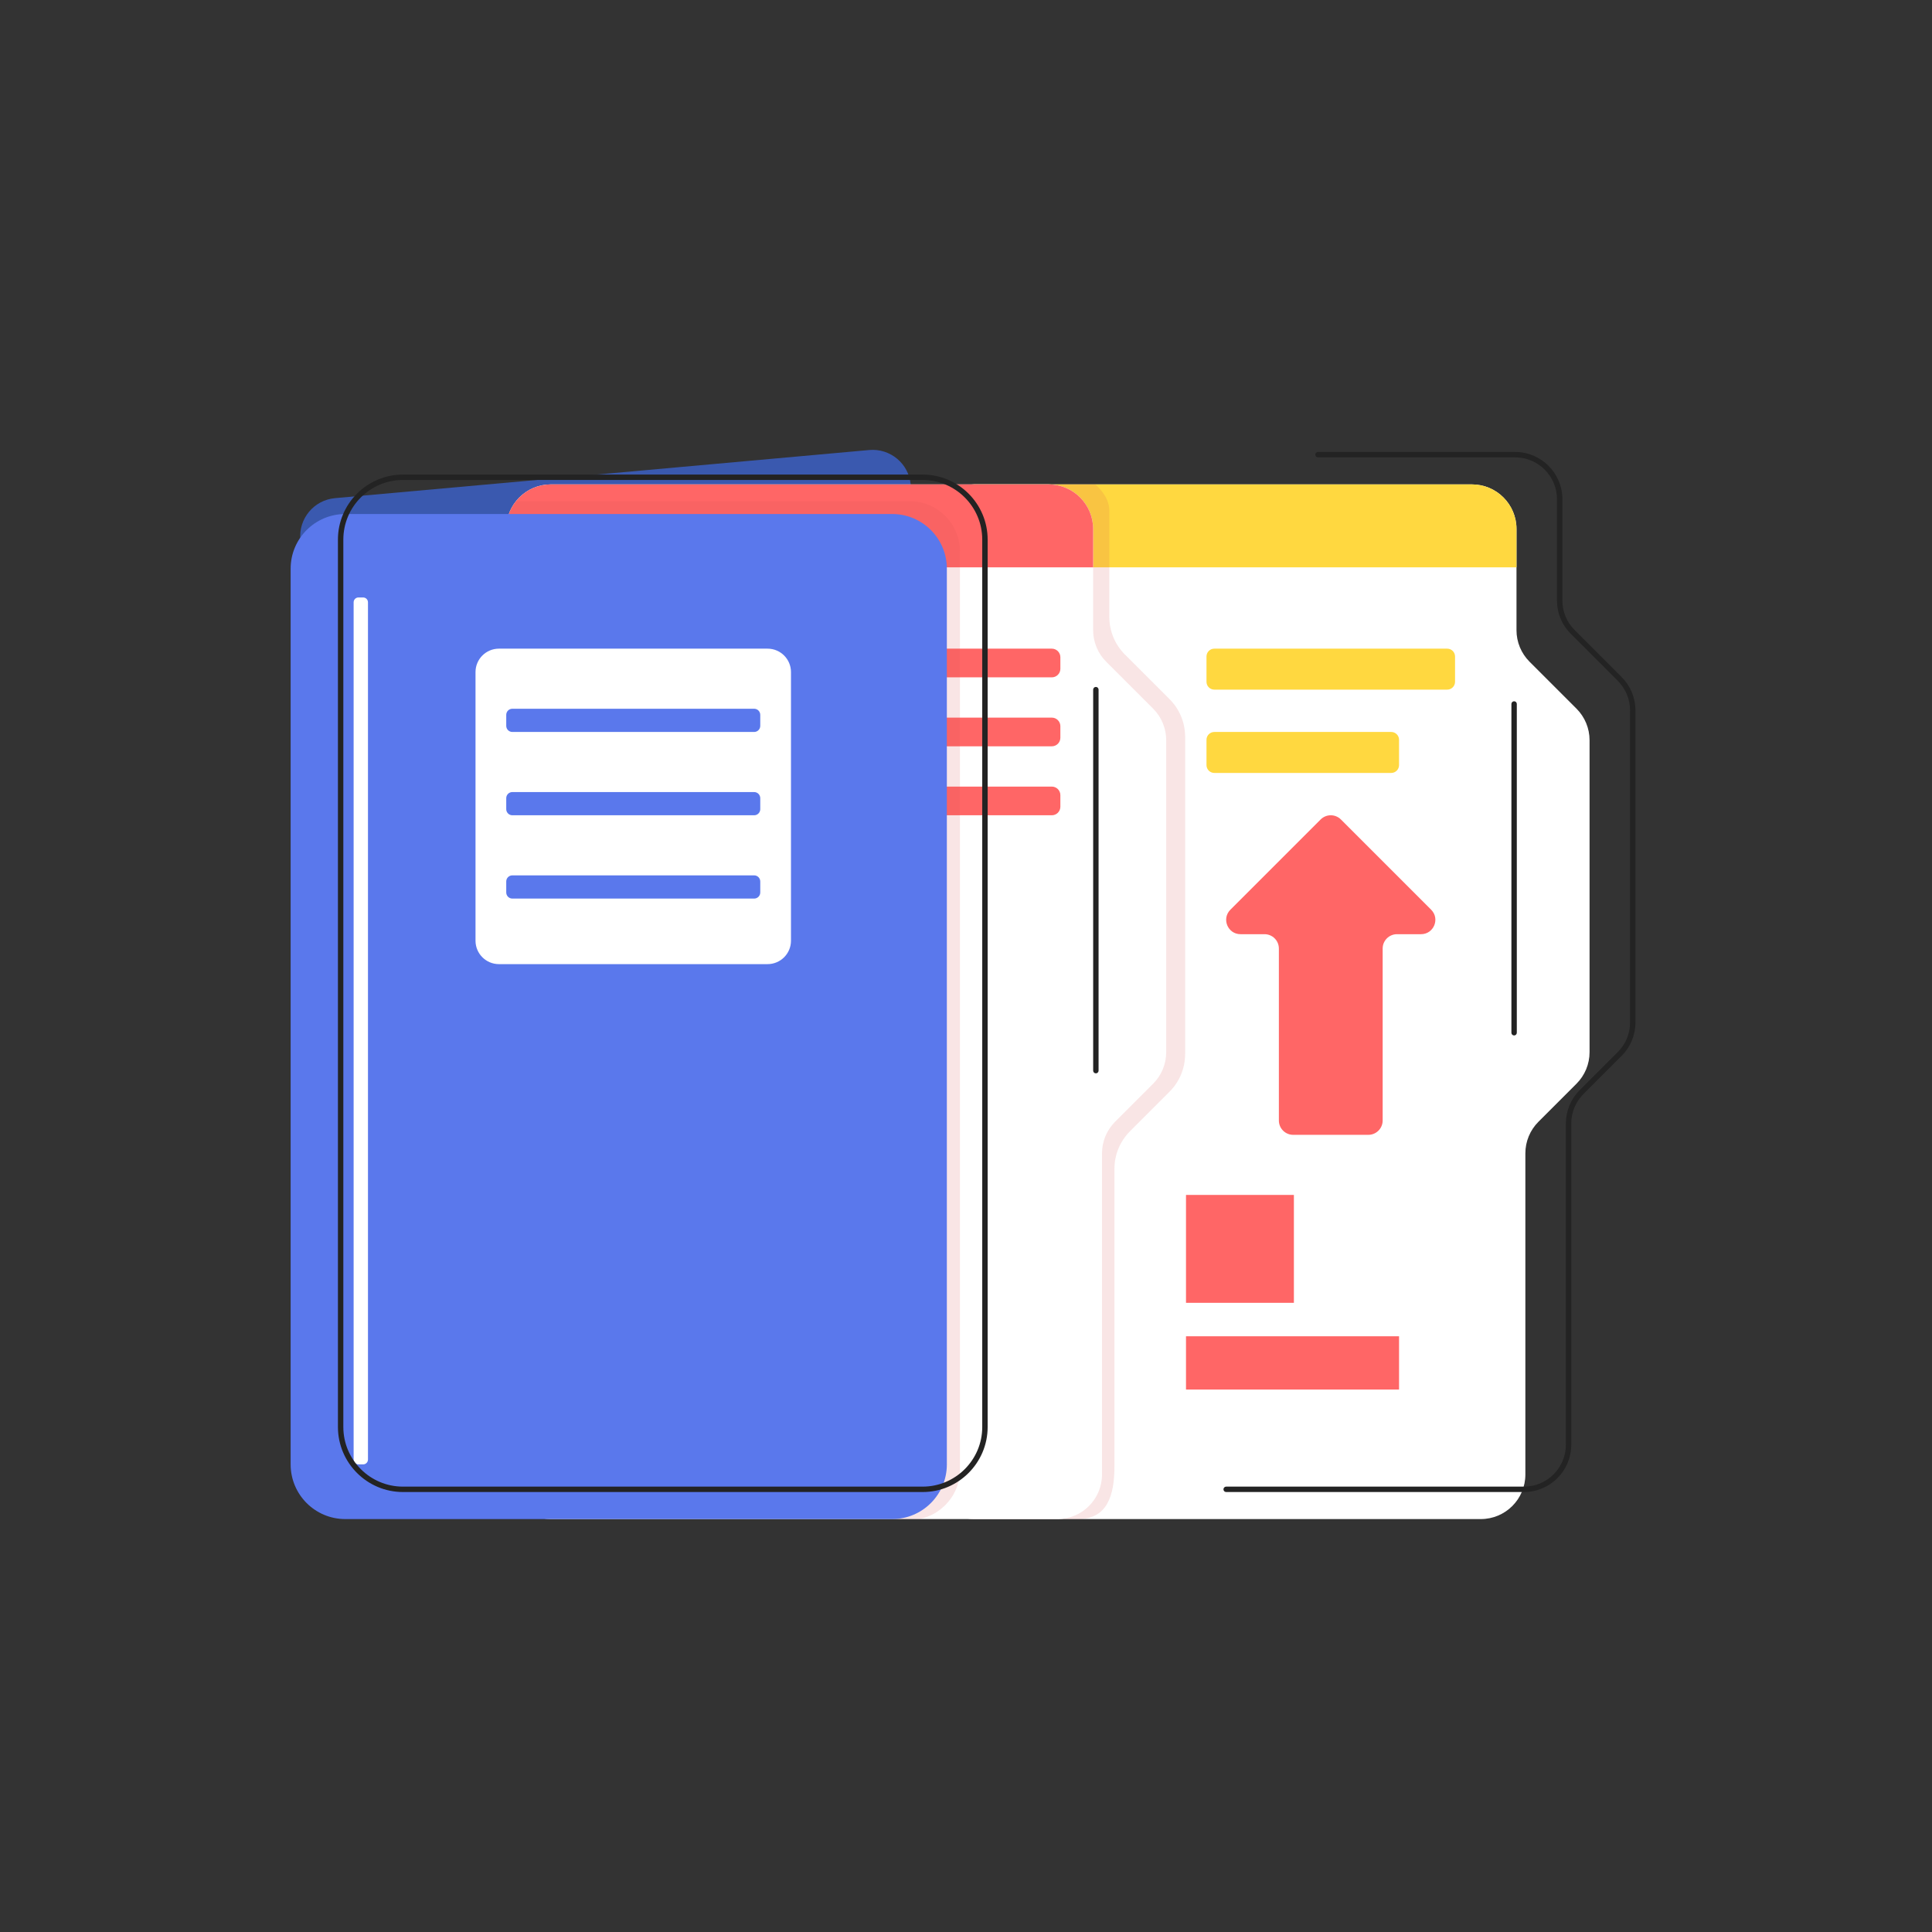 <?xml version="1.0" encoding="iso-8859-1"?>
<!-- Generator: Adobe Illustrator 23.0.2, SVG Export Plug-In . SVG Version: 6.00 Build 0)  -->
<svg version="1.1" id="&#x56FE;&#x5C42;_1" xmlns="http://www.w3.org/2000/svg" xmlns:xlink="http://www.w3.org/1999/xlink" x="0px"
	 y="0px" viewBox="0 0 500 500" style="enable-background:new 0 0 500 500;" xml:space="preserve">
<rect x="0" y="0" width="500" height="500" fill="#333333" stroke="none"/>
<g>
	<path style="fill:#3A59AF;" d="M229.358,375.579l-102.346,11.054c-5.44,0.498-10.255-3.508-10.753-8.948l-38.524-238.01
		c-0.498-5.44,3.508-10.255,8.948-10.753l138.255-12.455c5.44-0.498,10.255,3.508,10.753,8.948l2.615,239.411
		C238.805,370.266,234.799,375.081,229.358,375.579z"/>
	<g>
		<defs>
			<path id="XMLID_165_" d="M329.91,125.362h51.025c6.369,0,11.532,5.163,11.532,11.532v26.202c0,3.059,1.215,5.992,3.378,8.155
				l12.153,12.153c2.163,2.163,3.378,5.096,3.378,8.155v80.749c0,3.059-1.215,5.992-3.378,8.155l-9.856,9.856
				c-2.163,2.163-3.378,5.096-3.378,8.155v83.129c0,6.369-5.163,11.532-11.532,11.532H252.112c-6.369,0-11.532-5.163-11.532-11.532
				V136.894c0-6.369,5.163-11.532,11.532-11.532H329.91z"/>
		</defs>
		<use xlink:href="#XMLID_165_"  style="overflow:visible;fill:#FFFFFF;"/>
		<clipPath id="XMLID_2_">
			<use xlink:href="#XMLID_165_"  style="overflow:visible;"/>
		</clipPath>
		<rect x="207.445" y="105.315" style="clip-path:url(#XMLID_2_);fill:#FFD840;" width="231.146" height="41.513"/>
		<path style="opacity:0.15;clip-path:url(#XMLID_2_);fill:#D85555;" d="M287.093,132.111v27.555c0,3.643,1.447,7.136,4.023,9.712
			l11.57,11.57c2.576,2.576,4.023,6.069,4.023,9.712v82.15c0,3.643-1.447,7.136-4.023,9.712l-10.245,10.245
			c-2.576,2.576-4.023,6.069-4.023,9.712V379.4c0,7.585-1.818,13.734-9.403,13.734h-27.669c-7.585,0-13.734-6.149-13.734-13.734
			V130.922c0-7.877,6.611-14.139,14.476-13.714l14.951,1.19C274.325,118.791,287.093,124.814,287.093,132.111z"/>
	</g>
	<g>
		<defs>
			<path id="XMLID_162_" d="M220.346,125.362h51.025c6.369,0,11.532,5.163,11.532,11.532v26.202c0,3.059,1.215,5.992,3.378,8.155
				l12.153,12.153c2.163,2.163,3.378,5.096,3.378,8.155v80.749c0,3.059-1.215,5.992-3.378,8.155l-9.856,9.856
				c-2.163,2.163-3.378,5.096-3.378,8.155v83.129c0,6.369-5.163,11.532-11.532,11.532H142.548c-6.369,0-11.532-5.163-11.532-11.532
				V136.894c0-6.369,5.163-11.532,11.532-11.532H220.346z"/>
		</defs>
		<use xlink:href="#XMLID_162_"  style="overflow:visible;fill:#FFFFFF;"/>
		<clipPath id="XMLID_3_">
			<use xlink:href="#XMLID_162_"  style="overflow:visible;"/>
		</clipPath>
		<rect x="97.881" y="105.315" style="clip-path:url(#XMLID_3_);fill:#FF6666;" width="231.146" height="41.513"/>
		<path style="clip-path:url(#XMLID_3_);fill:#FF6666;" d="M272.211,175.295h-46.12c-1.221,0-2.211-0.99-2.211-2.211v-3.001
			c0-1.221,0.99-2.211,2.211-2.211h46.12c1.221,0,2.211,0.99,2.211,2.211v3.001C274.421,174.305,273.431,175.295,272.211,175.295z"
			/>
		<path style="clip-path:url(#XMLID_3_);fill:#FF6666;" d="M272.211,193.144h-46.12c-1.221,0-2.211-0.99-2.211-2.211v-3.001
			c0-1.221,0.99-2.211,2.211-2.211h46.12c1.221,0,2.211,0.99,2.211,2.211v3.001C274.421,192.154,273.431,193.144,272.211,193.144z"
			/>
		<path style="clip-path:url(#XMLID_3_);fill:#FF6666;" d="M272.211,210.992h-46.12c-1.221,0-2.211-0.99-2.211-2.211v-3.001
			c0-1.221,0.99-2.211,2.211-2.211h46.12c1.221,0,2.211,0.99,2.211,2.211v3.001C274.421,210.002,273.431,210.992,272.211,210.992z"
			/>
		<path style="opacity:0.15;clip-path:url(#XMLID_3_);fill:#D85555;" d="M235.433,393.364H104.529
			c-7.156,0-13.011-5.855-13.011-13.011V142.713c0-7.156,5.855-13.011,13.011-13.011h130.904c7.156,0,13.011,5.855,13.011,13.011
			v237.641C248.444,387.509,242.589,393.364,235.433,393.364z"/>
	</g>
	<path style="fill:#5A78EC;" d="M230.904,393.134H89.359c-7.81,0-14.141-6.331-14.141-14.141V147.169
		c0-7.81,6.331-14.141,14.141-14.141h141.545c7.81,0,14.141,6.331,14.141,14.141v231.824
		C245.045,386.803,238.714,393.134,230.904,393.134z"/>
	<path style="fill:#FFFFFF;" d="M93.981,378.98h-1.213c-0.69,0-1.249-0.559-1.249-1.249V155.872c0-0.69,0.559-1.249,1.249-1.249
		h1.213c0.69,0,1.249,0.559,1.249,1.249v221.859C95.23,378.421,94.671,378.98,93.981,378.98z"/>
	<path style="fill:#FFFFFF;" d="M198.643,249.516h-69.517c-3.349,0-6.063-2.715-6.063-6.063v-69.517
		c0-3.349,2.715-6.063,6.063-6.063h69.517c3.349,0,6.063,2.715,6.063,6.063v69.517C204.706,246.802,201.992,249.516,198.643,249.516
		z"/>
	<path style="fill:#5A78EC;" d="M195.175,189.432h-62.581c-0.872,0-1.579-0.707-1.579-1.579v-2.85c0-0.872,0.707-1.579,1.579-1.579
		h62.581c0.872,0,1.579,0.707,1.579,1.579v2.85C196.754,188.726,196.047,189.432,195.175,189.432z"/>
	<path style="fill:#5A78EC;" d="M195.175,210.992h-62.581c-0.872,0-1.579-0.707-1.579-1.579v-2.85c0-0.872,0.707-1.579,1.579-1.579
		h62.581c0.872,0,1.579,0.707,1.579,1.579v2.85C196.754,210.285,196.047,210.992,195.175,210.992z"/>
	<path style="fill:#5A78EC;" d="M195.175,232.551h-62.581c-0.872,0-1.579-0.707-1.579-1.579v-2.85c0-0.872,0.707-1.579,1.579-1.579
		h62.581c0.872,0,1.579,0.707,1.579,1.579v2.85C196.754,231.845,196.047,232.551,195.175,232.551z"/>
	<path style="fill:#FFD840;" d="M374.543,178.476H314.26c-1.112,0-2.021-0.909-2.021-2.021v-6.561c0-1.112,0.909-2.021,2.021-2.021
		h60.283c1.112,0,2.021,0.909,2.021,2.021v6.561C376.564,177.567,375.654,178.476,374.543,178.476z"/>
	<path style="fill:#FFD840;" d="M360.052,200.036H314.26c-1.112,0-2.021-0.909-2.021-2.021v-6.561c0-1.112,0.909-2.021,2.021-2.021
		h45.792c1.112,0,2.021,0.909,2.021,2.021v6.561C362.073,199.126,361.163,200.036,360.052,200.036z"/>
	<path style="fill:#FF6666;" d="M341.777,212.079l-23.355,23.355c-2.337,2.337-0.682,6.334,2.624,6.334h6.214
		c2.049,0,3.71,1.661,3.71,3.71v44.507c0,2.049,1.661,3.71,3.71,3.71h9.72h9.72c2.049,0,3.71-1.661,3.71-3.71v-44.507
		c0-2.049,1.661-3.71,3.71-3.71h6.214c3.306,0,4.961-3.997,2.624-6.334l-23.355-23.355
		C345.576,210.63,343.227,210.63,341.777,212.079z"/>
	<rect x="306.937" y="309.247" style="fill:#FF6666;" width="27.921" height="27.921"/>
	<rect x="306.937" y="345.827" style="fill:#FF6666;" width="55.136" height="13.784"/>
	<path style="fill:#232323;" d="M394.41,386.136h-77.082c-0.386,0-0.699-0.313-0.699-0.699c0-0.387,0.313-0.7,0.699-0.7h77.082
		c5.973,0,10.833-4.86,10.833-10.833v-83.129c0-3.267,1.272-6.339,3.583-8.649l9.856-9.856c2.046-2.046,3.173-4.767,3.173-7.66
		v-80.748c0-2.894-1.127-5.614-3.173-7.66l-12.153-12.153c-2.31-2.31-3.583-5.382-3.583-8.649v-26.202
		c0-5.974-4.86-10.833-10.833-10.833h-51.025c-0.386,0-0.699-0.313-0.699-0.7c0-0.387,0.313-0.7,0.699-0.7h51.025
		c6.745,0,12.232,5.487,12.232,12.232v26.202c0,2.894,1.127,5.614,3.173,7.66l12.153,12.153c2.31,2.31,3.583,5.382,3.583,8.65
		v80.748c0,3.267-1.272,6.339-3.583,8.65l-9.856,9.856c-2.046,2.046-3.173,4.766-3.173,7.66v83.129
		C406.642,380.648,401.155,386.136,394.41,386.136z"/>
	<path style="fill:#232323;" d="M391.85,267.976c-0.386,0-0.699-0.313-0.699-0.699v-85.09c0-0.387,0.313-0.7,0.699-0.7
		c0.386,0,0.7,0.313,0.7,0.7v85.09C392.549,267.663,392.236,267.976,391.85,267.976z"/>
	<path style="fill:#232323;" d="M283.61,277.783c-0.386,0-0.699-0.313-0.699-0.699v-98.608c0-0.387,0.313-0.7,0.699-0.7
		s0.699,0.313,0.699,0.7v98.608C284.31,277.471,283.997,277.783,283.61,277.783z"/>
	<path style="fill:#232323;" d="M238.773,386.136H104.286c-9.28,0-16.83-7.55-16.83-16.83V139.647c0-9.28,7.55-16.83,16.83-16.83
		h134.487c9.28,0,16.83,7.55,16.83,16.83v229.658C255.603,378.586,248.053,386.136,238.773,386.136z M104.286,124.217
		c-8.508,0-15.431,6.922-15.431,15.431v229.658c0,8.509,6.922,15.431,15.431,15.431h134.487c8.508,0,15.431-6.922,15.431-15.431
		V139.647c0-8.509-6.922-15.431-15.431-15.431H104.286z"/>
</g>
</svg>

